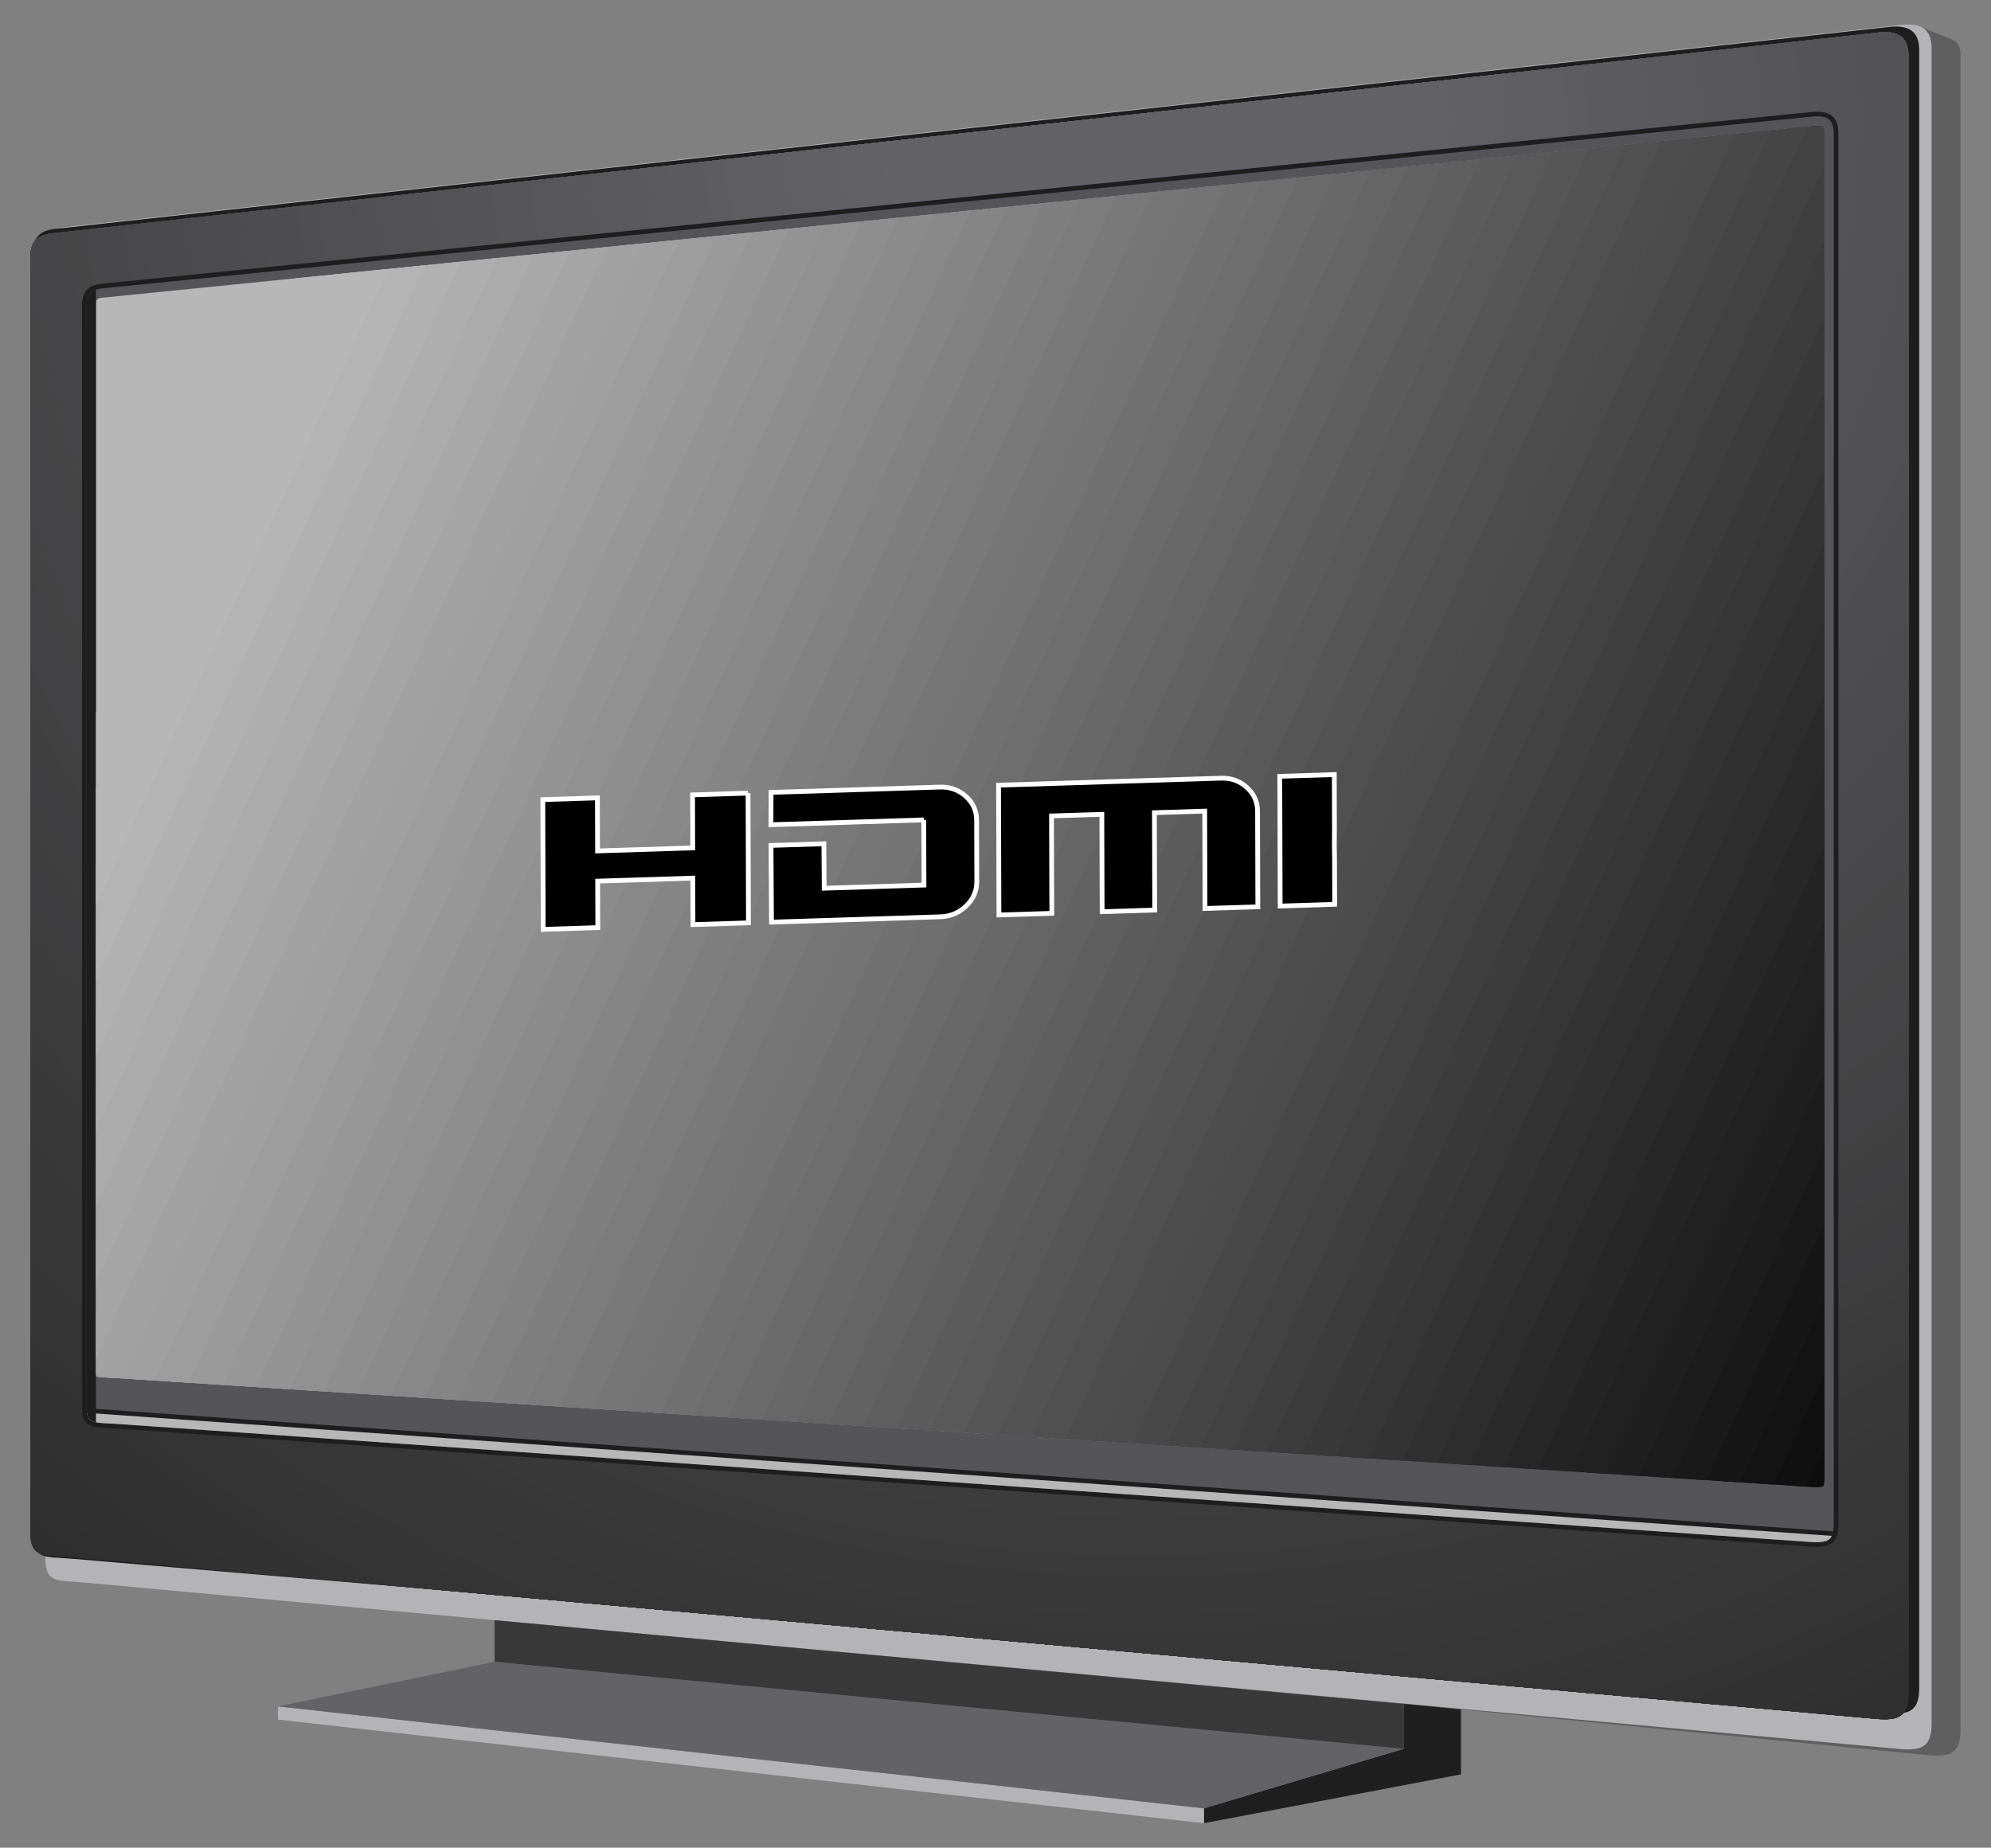 <?xml version="1.0" encoding="utf-8"?>
<!-- Generator: Adobe Illustrator 16.0.0, SVG Export Plug-In . SVG Version: 6.00 Build 0)  -->
<!DOCTYPE svg PUBLIC "-//W3C//DTD SVG 1.0//EN" "http://www.w3.org/TR/2001/REC-SVG-20010904/DTD/svg10.dtd">
<svg version="1.0" id="orta_kisim" xmlns="http://www.w3.org/2000/svg" xmlns:xlink="http://www.w3.org/1999/xlink" x="0px" y="0px"
	 width="418px" height="388px" viewBox="0 0 418 388" enable-background="new 0 0 418 388" xml:space="preserve">
<rect x="0" y="0" width="418" height="388" fill="#808080" stroke="none"/>
<g>
	<g>
		<path fill-rule="evenodd" clip-rule="evenodd" fill="#5F5F5F" d="M405.363,6.518l-2.26-0.969L20.15,48.944
			c-3.324,0.376-4.551,2.019-4.551,5.012v274.852c0,4.944,2.668,1.985,7.588,2.466l381.493,37.292
			c4.922,0.481,6.92-0.456,6.92-5.402V11.487C411.6,8.254,409.91,8.466,405.363,6.518"/>
		<path fill-rule="evenodd" clip-rule="evenodd" fill="#B4B4B6" d="M399.299,5.219L14.085,47.644
			c-3.327,0.366-4.552,2.019-4.552,5.013v274.851c0,4.945,2.664,4.322,7.587,4.772l381.493,34.984
			c4.924,0.451,6.922-0.455,6.922-5.4V10.188C405.535,6.954,404.215,4.677,399.299,5.219"/>
		<path fill-rule="evenodd" clip-rule="evenodd" fill="#1E1E1E" d="M396.699,5.651L11.484,48.078
			c-3.326,0.367-4.551,2.018-4.551,5.011v269.418c0,4.945,2.659,4.395,7.588,4.774l381.492,32.468
			c4.926,0.421,6.922-0.452,6.922-5.401V10.622C402.936,7.387,401.615,5.109,396.699,5.651"/>
		<path fill-rule="evenodd" clip-rule="evenodd" fill="#555459" d="M394.43,6.839L10.95,49.007
			c-3.325,0.366-4.549,2.021-4.549,5.012v268.066c0,4.939,2.656,4.392,7.585,4.771l379.76,34.083
			c4.918,0.443,6.918-0.456,6.918-5.402V11.809C400.664,8.575,399.344,6.299,394.43,6.839"/>
		<path fill-rule="evenodd" clip-rule="evenodd" fill="#2D2D2D" d="M394.43,6.839L10.95,49.007
			c-3.325,0.366-4.549,2.021-4.549,5.012v268.066c0,4.939,2.656,4.392,7.585,4.771l379.76,34.083
			c4.918,0.443,6.918-0.456,6.918-5.402V11.809C400.664,8.575,399.344,6.299,394.43,6.839"/>
		<path fill-rule="evenodd" clip-rule="evenodd" fill="#2E2E2E" d="M394.43,6.839L10.95,49.007
			c-3.325,0.366-4.549,2.021-4.549,5.012v268.066c0,4.939,2.656,4.392,7.585,4.771l379.76,34.083
			c4.918,0.443,6.918-0.456,6.918-5.402V11.809C400.664,8.575,399.344,6.299,394.43,6.839"/>
		<path fill-rule="evenodd" clip-rule="evenodd" fill="#2E2E2E" d="M10.547,326.63c-1.352-1.034-2.714-2.058-4.049-3.112
			c-0.064-0.416-0.097-0.891-0.097-1.433V54.02c0-2.993,1.225-4.648,4.552-5.013L394.428,6.84c4.916-0.541,6.236,1.734,6.236,4.969
			v343.727c0,4.949-2,5.846-6.92,5.404L13.988,326.855C12.679,326.755,11.528,326.719,10.547,326.63"/>
		<path fill-rule="evenodd" clip-rule="evenodd" fill="#2F2F2F" d="M18.12,327.226c-3.968-2.93-7.873-5.94-11.718-9.023V54.02
			c0-2.993,1.224-4.648,4.549-5.013L394.43,6.84c4.914-0.541,6.234,1.734,6.234,4.969v343.727c0,4.949-2,5.846-6.918,5.404
			L18.12,327.226z"/>
		<path fill-rule="evenodd" clip-rule="evenodd" fill="#303030" d="M26.022,327.936c-6.714-4.771-13.25-9.774-19.622-14.972V54.019
			c0-2.992,1.225-4.646,4.552-5.012L394.428,6.839c4.916-0.54,6.236,1.736,6.236,4.968v343.729c0,4.946-2.002,5.846-6.92,5.402
			L26.022,327.936z"/>
		<path fill-rule="evenodd" clip-rule="evenodd" fill="#303031" d="M400.664,355.17c-3.793,1.851-7.621,3.637-11.486,5.36
			L34.25,328.676c-9.621-6.562-18.916-13.566-27.849-20.987V54.02c0-2.993,1.225-4.646,4.552-5.013L394.43,6.839
			c4.914-0.54,6.234,1.736,6.234,4.97V355.17z"/>
		<path fill-rule="evenodd" clip-rule="evenodd" fill="#313131" d="M400.664,350.613c-6.547,3.241-13.197,6.307-19.959,9.157
			L42.763,329.438c-12.695-8.28-24.835-17.332-36.362-27.094V54.019c0-2.991,1.225-4.646,4.552-5.012L394.43,6.839
			c4.914-0.539,6.234,1.734,6.234,4.97V350.613z"/>
		<path fill-rule="evenodd" clip-rule="evenodd" fill="#323232" d="M400.664,346.058c-9.379,4.707-18.982,9.031-28.807,12.917
			L51.613,330.233c-15.947-9.908-31.068-21.017-45.213-33.231V54.019c0-2.991,1.225-4.646,4.552-5.012L394.43,6.839
			c4.914-0.539,6.234,1.734,6.234,4.97V346.058z"/>
		<path fill-rule="evenodd" clip-rule="evenodd" fill="#323233" d="M400.664,341.5c-12.297,6.263-25.006,11.829-38.08,16.643
			l-301.715-27.08c-19.42-11.444-37.653-24.681-54.469-39.497V54.02c0-2.993,1.225-4.646,4.552-5.013L394.43,6.839
			c4.914-0.54,6.234,1.736,6.234,4.97V341.5z"/>
		<path fill-rule="evenodd" clip-rule="evenodd" fill="#333333" d="M400.664,336.908c-15.318,7.918-31.293,14.743-47.826,20.359
			L70.61,331.937C47.471,319.078,25.94,303.685,6.4,286.112V54.019c0-2.992,1.225-4.646,4.552-5.012L394.43,6.839
			c4.914-0.54,6.234,1.736,6.234,4.968V336.908z"/>
		<path fill-rule="evenodd" clip-rule="evenodd" fill="#343434" d="M400.664,332.295c-18.479,9.694-37.936,17.782-58.195,24.043
			l-261.53-23.474C53.786,318.739,28.739,301.121,6.4,280.599V54.02c0-2.992,1.225-4.646,4.552-5.013L394.43,6.839
			c4.914-0.54,6.234,1.736,6.234,4.97V332.295z"/>
		<path fill-rule="evenodd" clip-rule="evenodd" fill="#343435" d="M400.664,327.681c-21.822,11.623-45.049,20.949-69.367,27.654
			L91.985,333.856C60.46,318.644,31.634,298.723,6.4,275.023V54.019c0-2.992,1.225-4.646,4.552-5.012L394.43,6.839
			c4.914-0.54,6.234,1.736,6.234,4.968V327.681z"/>
		<path fill-rule="evenodd" clip-rule="evenodd" fill="#353535" d="M400.664,323.067c-25.385,13.73-52.729,24.288-81.502,31.177
			l-215.026-19.299c-36.4-16.061-69.435-38.35-97.735-65.539V54.02c0-2.992,1.225-4.646,4.552-5.013L394.43,6.839
			c4.914-0.54,6.234,1.736,6.234,4.97V323.067z"/>
		<path fill-rule="evenodd" clip-rule="evenodd" fill="#363636" d="M400.664,318.408c-29.273,16.087-61.221,27.908-95.012,34.624
			l-188.118-16.883C75.668,319.566,37.962,294.75,6.4,263.704V54.02c0-2.993,1.225-4.646,4.552-5.013L394.43,6.839
			c4.914-0.54,6.234,1.736,6.234,4.97V318.408z"/>
		<path fill-rule="evenodd" clip-rule="evenodd" fill="#363637" d="M400.664,313.733c-33.67,18.805-70.969,31.892-110.598,37.9
			l-156.95-14.086C84.824,320.943,41.604,293.438,6.4,257.959V54.02c0-2.993,1.225-4.648,4.552-5.013L394.43,6.84
			c4.914-0.541,6.234,1.734,6.234,4.969V313.733z"/>
		<path fill-rule="evenodd" clip-rule="evenodd" fill="#373738" d="M400.664,309.06c-39.051,22.166-83.131,36.484-130.107,40.822
			l-118.188-10.605C96.062,323.51,45.929,292.979,6.4,252.119V54.02c0-2.993,1.225-4.648,4.552-5.013L394.43,6.84
			c4.914-0.541,6.234,1.734,6.234,4.969V309.06z"/>
		<path fill-rule="evenodd" clip-rule="evenodd" fill="#383738" d="M400.664,304.368c-47.059,27.167-101.645,42.75-159.865,42.844
			l-58.798-5.276C113.358,329.356,52.345,294.972,6.4,246.215V54.02c0-2.993,1.225-4.648,4.552-5.013L394.43,6.84
			c4.914-0.541,6.234,1.734,6.234,4.969V304.368z"/>
		<path fill-rule="evenodd" clip-rule="evenodd" fill="#383839" d="M400.664,299.629c-47.064,27.643-101.877,43.509-160.404,43.509
			c-92.57,0-175.87-39.663-233.859-102.909V54.02c0-2.993,1.225-4.646,4.552-5.013L394.43,6.84c4.914-0.541,6.234,1.734,6.234,4.969
			V299.629z"/>
		<path fill-rule="evenodd" clip-rule="evenodd" fill="#39393A" d="M400.664,294.889c-46.916,28.039-101.773,44.171-160.404,44.171
			c-92.997,0-176.508-40.557-233.859-104.93V54.019c0-2.991,1.225-4.646,4.552-5.012L394.43,6.839
			c4.914-0.539,6.234,1.734,6.234,4.97V294.889z"/>
		<path fill-rule="evenodd" clip-rule="evenodd" fill="#3A393A" d="M400.664,290.144c-46.76,28.449-101.668,44.835-160.404,44.835
			c-93.438,0-177.188-41.469-233.859-107.005V54.02c0-2.993,1.225-4.646,4.552-5.013L394.43,6.84
			c4.914-0.541,6.234,1.734,6.234,4.967V290.144z"/>
		<path fill-rule="evenodd" clip-rule="evenodd" fill="#3A3A3B" d="M400.664,285.333c-46.602,28.877-101.549,45.565-160.404,45.565
			c-93.922,0-177.917-42.472-233.859-109.243V54.019c0-2.991,1.225-4.646,4.552-5.012L394.43,6.839
			c4.914-0.539,6.234,1.734,6.234,4.97V285.333z"/>
		<path fill-rule="evenodd" clip-rule="evenodd" fill="#3B3B3C" d="M400.664,280.522c-46.434,29.316-101.43,46.296-160.404,46.296
			c-94.435,0-178.694-43.519-233.859-111.582V54.019c0-2.991,1.225-4.646,4.552-5.012L394.43,6.839
			c4.914-0.54,6.234,1.736,6.234,4.97V280.522z"/>
		<path fill-rule="evenodd" clip-rule="evenodd" fill="#3C3B3C" d="M400.664,275.698c-46.256,29.767-101.309,47.04-160.404,47.04
			c-94.978,0-179.532-44.616-233.859-114.028V54.019c0-2.992,1.225-4.646,4.552-5.012L394.43,6.839
			c4.914-0.54,6.234,1.736,6.234,4.968V275.698z"/>
		<path fill-rule="evenodd" clip-rule="evenodd" fill="#3C3C3D" d="M400.664,270.813c-46.07,30.239-101.178,47.844-160.404,47.844
			c-95.568,0-180.433-45.806-233.859-116.653V54.019c0-2.992,1.225-4.646,4.552-5.012L394.43,6.839
			c4.914-0.54,6.234,1.736,6.234,4.968V270.813z"/>
		<path fill-rule="evenodd" clip-rule="evenodd" fill="#3D3D3E" d="M400.664,265.929c-45.875,30.723-101.045,48.65-160.404,48.65
			c-96.209,0-181.409-47.083-233.859-119.45V54.019c0-2.991,1.225-4.646,4.552-5.012L394.43,6.839
			c4.914-0.54,6.234,1.736,6.234,4.97V265.929z"/>
		<path fill-rule="evenodd" clip-rule="evenodd" fill="#3E3D3F" d="M400.664,260.997c-45.67,31.227-100.9,49.502-160.404,49.502
			c-96.898,0-182.47-48.445-233.859-122.424V54.02c0-2.993,1.225-4.646,4.552-5.013L394.43,6.839c4.914-0.54,6.234,1.736,6.234,4.97
			V260.997z"/>
		<path fill-rule="evenodd" clip-rule="evenodd" fill="#3E3E3F" d="M400.664,256.033c-45.459,31.748-100.75,50.386-160.404,50.386
			c-97.647,0-183.63-49.913-233.859-125.602V54.019c0-2.992,1.225-4.646,4.552-5.012L394.43,6.839
			c4.914-0.54,6.234,1.736,6.234,4.968V256.033z"/>
		<path fill-rule="evenodd" clip-rule="evenodd" fill="#3F3F40" d="M400.664,251.054c-45.23,32.286-100.596,51.284-160.404,51.284
			c-98.468,0-184.897-51.5-233.859-129.025V54.019c0-2.991,1.225-4.646,4.552-5.012L394.43,6.839
			c4.914-0.539,6.234,1.734,6.234,4.97V251.054z"/>
		<path fill-rule="evenodd" clip-rule="evenodd" fill="#403F41" d="M400.664,246.006c-44.994,32.849-100.428,52.252-160.404,52.252
			c-99.374,0-186.302-53.236-233.859-132.736V54.019c0-2.991,1.225-4.646,4.552-5.012L394.43,6.839
			c4.914-0.539,6.234,1.734,6.234,4.97V246.006z"/>
		<path fill-rule="evenodd" clip-rule="evenodd" fill="#404041" d="M400.664,240.954c-44.74,33.431-100.26,53.225-160.404,53.225
			c-100.379,0-187.867-55.147-233.859-136.788V54.019c0-2.991,1.225-4.646,4.552-5.012L394.43,6.839
			c4.914-0.54,6.234,1.736,6.234,4.97V240.954z"/>
		<path fill-rule="evenodd" clip-rule="evenodd" fill="#414142" d="M400.664,235.816c-44.475,34.041-100.07,54.281-160.404,54.281
			c-101.507,0-189.625-57.261-233.859-141.235V54.019c0-2.991,1.225-4.646,4.552-5.012L394.43,6.839
			c4.914-0.539,6.234,1.734,6.234,4.97V235.816z"/>
		<path fill-rule="evenodd" clip-rule="evenodd" fill="#424143" d="M400.664,230.678c-44.188,34.667-99.881,55.339-160.404,55.339
			c-102.778,0-191.621-59.62-233.859-146.16V54.02c0-2.993,1.225-4.646,4.552-5.013L394.43,6.84
			c4.914-0.541,6.234,1.734,6.234,4.969V230.678z"/>
		<path fill-rule="evenodd" clip-rule="evenodd" fill="#424244" d="M400.664,225.443c-43.893,35.334-99.672,56.495-160.404,56.495
			c-104.245,0-193.928-62.315-233.859-151.72V54.019c0-2.992,1.225-4.646,4.552-5.012L394.43,6.839
			c4.914-0.54,6.234,1.736,6.234,4.968V225.443z"/>
		<path fill-rule="evenodd" clip-rule="evenodd" fill="#434344" d="M400.664,220.2c-43.57,36.015-99.459,57.656-160.404,57.656
			c-105.971,0-196.646-65.436-233.859-158.101V54.019c0-2.991,1.225-4.646,4.552-5.01L394.43,6.839
			c4.914-0.54,6.234,1.736,6.234,4.97V220.2z"/>
		<path fill-rule="evenodd" clip-rule="evenodd" fill="#444345" d="M400.664,214.855c-43.232,36.74-99.223,58.923-160.404,58.923
			c-108.054,0-199.942-69.156-233.859-165.616V54.019c0-2.991,1.225-4.646,4.552-5.012L394.43,6.839
			c4.914-0.54,6.234,1.736,6.234,4.97V214.855z"/>
		<path fill-rule="evenodd" clip-rule="evenodd" fill="#444446" d="M400.664,209.477c-42.867,37.494-98.979,60.222-160.404,60.222
			C129.581,269.698,36.146,195.93,6.4,94.881V54.019c0-2.991,1.225-4.646,4.552-5.01L394.43,6.839
			c4.914-0.539,6.234,1.734,6.234,4.97V209.477z"/>
		<path fill-rule="evenodd" clip-rule="evenodd" fill="#454546" d="M400.664,204.023c-42.479,38.282-98.717,61.596-160.404,61.596
			c-114.267,0-209.844-79.966-233.859-186.986V54.02c0-2.993,1.225-4.646,4.552-5.013L394.43,6.84
			c4.914-0.541,6.234,1.734,6.234,4.969V204.023z"/>
		<path fill-rule="evenodd" clip-rule="evenodd" fill="#464547" d="M400.664,198.482c-42.061,39.117-98.432,63.054-160.404,63.054
			C119.865,261.536,20.574,171.23,6.4,54.662V54.02c0-2.993,1.225-4.646,4.552-5.013L394.43,6.84
			c4.914-0.541,6.234,1.734,6.234,4.969V198.482z"/>
		<path fill-rule="evenodd" clip-rule="evenodd" fill="#464648" d="M400.664,192.877c-41.611,39.991-98.133,64.582-160.404,64.582
			c-120.018,0-218.704-91.326-230.367-208.276c0.326-0.074,0.679-0.133,1.06-0.176L394.43,6.839c4.914-0.54,6.234,1.736,6.234,4.968
			V192.877z"/>
		<path fill-rule="evenodd" clip-rule="evenodd" fill="#474748" d="M400.664,187.175c-41.127,40.913-97.809,66.201-160.404,66.201
			c-117.937,0-214.901-89.765-226.315-204.697L394.43,6.839c4.914-0.539,6.234,1.734,6.234,4.97V187.175z"/>
		<path fill-rule="evenodd" clip-rule="evenodd" fill="#484749" d="M400.664,181.355c-40.602,41.895-97.457,67.941-160.404,67.941
			C124.426,249.297,29.192,161.122,18,48.231L394.43,6.839c4.914-0.54,6.234,1.736,6.234,4.97V181.355z"/>
		<path fill-rule="evenodd" clip-rule="evenodd" fill="#48484A" d="M400.664,175.432c-40.029,42.931-97.076,69.787-160.404,69.787
			c-113.73,0-207.233-86.587-218.204-197.432L394.43,6.839c4.914-0.54,6.234,1.736,6.234,4.97V175.432z"/>
		<path fill-rule="evenodd" clip-rule="evenodd" fill="#49484B" d="M400.664,169.387c-39.406,44.032-96.662,71.749-160.404,71.749
			c-111.629,0-203.399-84.993-214.147-193.796L394.43,6.839c4.914-0.54,6.234,1.736,6.234,4.97V169.387z"/>
		<path fill-rule="evenodd" clip-rule="evenodd" fill="#4A494B" d="M400.664,163.198c-38.723,45.205-96.213,73.858-160.404,73.858
			c-109.525,0-199.566-83.403-210.091-190.162L394.43,6.839c4.914-0.54,6.234,1.736,6.234,4.97V163.198z"/>
		<path fill-rule="evenodd" clip-rule="evenodd" fill="#4A4A4C" d="M400.664,156.841c-37.969,46.465-95.717,76.135-160.404,76.135
			c-107.423,0-195.732-81.813-206.035-186.529L394.43,6.84c4.914-0.541,6.234,1.734,6.234,4.969V156.841z"/>
		<path fill-rule="evenodd" clip-rule="evenodd" fill="#4B4A4D" d="M400.664,150.292c-37.133,47.823-95.17,78.605-160.404,78.605
			c-105.319,0-191.897-80.222-201.976-182.895L394.43,6.84c4.914-0.541,6.234,1.734,6.234,4.967V150.292z"/>
		<path fill-rule="evenodd" clip-rule="evenodd" fill="#4C4B4D" d="M400.664,143.518c-36.197,49.293-94.559,81.298-160.404,81.298
			c-103.217,0-188.065-78.631-197.921-179.259L394.43,6.839c4.914-0.54,6.234,1.736,6.234,4.97V143.518z"/>
		<path fill-rule="evenodd" clip-rule="evenodd" fill="#4C4C4E" d="M400.664,136.481c-35.145,50.895-93.873,84.256-160.404,84.256
			c-101.114,0-184.229-77.042-193.865-175.628L394.43,6.839c4.914-0.54,6.234,1.736,6.234,4.968V136.481z"/>
		<path fill-rule="evenodd" clip-rule="evenodd" fill="#4D4C4F" d="M400.664,129.148c-33.947,52.646-93.104,87.509-160.404,87.509
			c-99.012,0-180.396-75.452-189.81-171.994L394.43,6.839c4.914-0.54,6.234,1.736,6.234,4.97V129.148z"/>
		<path fill-rule="evenodd" clip-rule="evenodd" fill="#4E4D4F" d="M400.664,121.396c-32.566,54.601-92.209,91.179-160.404,91.179
			c-96.91,0-176.562-73.86-185.751-168.358L394.43,6.839c4.914-0.54,6.234,1.736,6.234,4.97V121.396z"/>
		<path fill-rule="evenodd" clip-rule="evenodd" fill="#4E4E50" d="M400.664,113.181c-30.953,56.783-91.176,95.314-160.404,95.314
			c-94.806,0-172.728-72.271-181.695-164.723L394.43,6.839c4.914-0.539,6.234,1.734,6.234,4.97V113.181z"/>
		<path fill-rule="evenodd" clip-rule="evenodd" fill="#4F4E51" d="M400.664,104.282c-29.018,59.296-89.938,100.134-160.404,100.134
			c-92.705,0-168.893-70.68-177.639-161.09L394.43,6.839c4.914-0.54,6.234,1.734,6.234,4.97V104.282z"/>
		<path fill-rule="evenodd" clip-rule="evenodd" fill="#504F52" d="M400.664,94.496c-26.637,62.233-88.424,105.842-160.404,105.842
			c-90.601,0-165.06-69.091-173.583-157.458L394.43,6.839c4.914-0.539,6.234,1.734,6.234,4.97V94.496z"/>
		<path fill-rule="evenodd" clip-rule="evenodd" fill="#505052" d="M400.664,83.321c-23.557,65.831-86.477,112.935-160.404,112.935
			c-88.499,0-161.225-67.499-169.527-153.823L394.43,6.839c4.914-0.539,6.234,1.734,6.234,4.97V83.321z"/>
		<path fill-rule="evenodd" clip-rule="evenodd" fill="#515053" d="M400.664,69.726c-19.223,70.565-83.748,122.449-160.404,122.449
			c-86.395,0-157.391-65.907-165.471-150.188L394.43,6.839c4.914-0.54,6.234,1.736,6.234,4.97V69.726z"/>
		<path fill-rule="evenodd" clip-rule="evenodd" fill="#525154" d="M400.664,49.869c-11.572,78.208-78.977,138.228-160.404,138.228
			c-84.294,0-153.558-64.32-161.412-146.555L394.43,6.839c4.914-0.54,6.234,1.734,6.234,4.97V49.869z"/>
		<path fill-rule="evenodd" clip-rule="evenodd" fill="#525254" d="M397.199,6.876c0.75,6.247,1.146,12.604,1.146,19.053
			c0,87.308-70.775,158.086-158.086,158.086c-82.191,0-149.724-62.728-157.357-142.92L394.43,6.839
			C395.521,6.718,396.438,6.738,397.199,6.876"/>
		<path fill-rule="evenodd" clip-rule="evenodd" fill="#535255" d="M393.105,6.985c0.762,6.209,1.16,12.529,1.16,18.944
			c0,85.056-68.949,154.006-154.006,154.006c-80.088,0-145.891-61.138-153.3-139.287L393.105,6.985z"/>
		<path fill-rule="evenodd" clip-rule="evenodd" fill="#545356" d="M389.051,7.431c0.744,6.064,1.135,12.235,1.135,18.5
			c0,82.801-67.123,149.925-149.926,149.925c-77.985,0-142.056-59.547-149.242-135.652L389.051,7.431z"/>
		<path fill-rule="evenodd" clip-rule="evenodd" fill="#545457" d="M384.994,7.876c0.729,5.916,1.113,11.941,1.113,18.054
			c0,80.547-65.299,145.845-145.848,145.845c-75.882,0-138.223-57.956-145.187-132.018L384.994,7.876z"/>
		<path fill-rule="evenodd" clip-rule="evenodd" fill="#555457" d="M380.938,8.323c0.717,5.769,1.086,11.645,1.086,17.608
			c0,78.294-63.467,141.764-141.764,141.764c-73.78,0-134.386-56.366-141.131-128.383L380.938,8.323z"/>
		<path fill-rule="evenodd" clip-rule="evenodd" fill="#565558" d="M376.883,8.769c0.697,5.623,1.063,11.349,1.063,17.162
			c0,76.04-61.645,137.684-137.686,137.684c-71.679,0-130.554-54.776-137.074-124.75L376.883,8.769z"/>
		<path fill-rule="evenodd" clip-rule="evenodd" fill="#565659" d="M372.828,9.214c0.682,5.476,1.039,11.056,1.039,16.716
			c0,73.789-59.818,133.604-133.605,133.604c-69.576,0-126.721-53.186-133.02-121.116L372.828,9.214z"/>
		<path fill-rule="evenodd" clip-rule="evenodd" fill="#575659" d="M368.771,9.66c0.668,5.329,1.016,10.759,1.016,16.271
			c0,71.535-57.992,129.524-129.525,129.524c-67.474,0-122.888-51.596-128.964-117.483L368.771,9.66z"/>
		<path fill-rule="evenodd" clip-rule="evenodd" fill="#58575A" d="M364.715,10.106c0.652,5.182,0.992,10.464,0.992,15.824
			c0,69.281-56.166,125.444-125.445,125.444c-65.37,0-119.054-50.004-124.908-113.848L364.715,10.106z"/>
		<path fill-rule="evenodd" clip-rule="evenodd" fill="#58585B" d="M360.658,10.553c0.639,5.036,0.969,10.168,0.969,15.377
			c0,67.027-54.338,121.363-121.365,121.363c-63.27,0-115.22-48.414-120.851-110.212L360.658,10.553z"/>
		<path fill-rule="evenodd" clip-rule="evenodd" fill="#59585B" d="M356.604,10.998c0.621,4.891,0.943,9.875,0.943,14.932
			c0,64.774-52.512,117.284-117.285,117.284c-61.165,0-111.386-46.822-116.795-106.579L356.604,10.998z"/>
		<path fill-rule="evenodd" clip-rule="evenodd" fill="#5A595C" d="M352.547,11.444c0.605,4.743,0.92,9.578,0.92,14.486
			c0,62.52-50.686,113.204-113.205,113.204c-59.063,0-107.554-45.234-112.737-102.946L352.547,11.444z"/>
		<path fill-rule="evenodd" clip-rule="evenodd" fill="#5A595D" d="M348.488,11.891c0.59,4.598,0.896,9.283,0.896,14.04
			c0,60.267-48.855,109.123-109.123,109.123c-56.962,0-103.72-43.643-108.682-99.312L348.488,11.891z"/>
		<path fill-rule="evenodd" clip-rule="evenodd" fill="#5B5A5E" d="M344.432,12.336c0.574,4.45,0.873,8.987,0.873,13.594
			c0,58.015-47.029,105.043-105.043,105.043c-54.858,0-99.886-42.051-104.625-95.677L344.432,12.336z"/>
		<path fill-rule="evenodd" clip-rule="evenodd" fill="#5C5B5E" d="M340.373,12.783c0.561,4.303,0.854,8.691,0.854,13.147
			c0,55.76-45.205,100.963-100.965,100.963c-52.756,0-96.051-40.462-100.567-92.043L340.373,12.783z"/>
		<path fill-rule="evenodd" clip-rule="evenodd" fill="#5C5B5F" d="M336.316,13.229c0.545,4.157,0.828,8.396,0.828,12.701
			c0,53.508-43.375,96.883-96.883,96.883c-50.652,0-92.219-38.871-96.513-88.41L336.316,13.229z"/>
		<path fill-rule="evenodd" clip-rule="evenodd" fill="#5D5C60" d="M332.26,13.676c0.527,4.01,0.805,8.099,0.805,12.253
			c0,51.256-41.551,92.803-92.803,92.803c-48.551,0-88.386-37.28-92.456-84.773L332.26,13.676z"/>
		<path fill-rule="evenodd" clip-rule="evenodd" fill="#5E5D60" d="M328.201,14.123c0.514,3.863,0.783,7.803,0.783,11.808
			c0,49-39.723,88.722-88.723,88.722c-46.447,0-84.553-35.69-88.398-81.14L328.201,14.123z"/>
		<path fill-rule="evenodd" clip-rule="evenodd" fill="#5E5D61" d="M324.143,14.569c0.498,3.717,0.762,7.508,0.762,11.361
			c0,46.748-37.895,84.643-84.643,84.643c-44.345,0-80.719-34.1-84.344-77.506L324.143,14.569z"/>
		<path fill-rule="evenodd" clip-rule="evenodd" fill="#5F5E62" d="M320.086,15.015c0.482,3.569,0.74,7.212,0.74,10.915
			c0,44.494-36.072,80.563-80.564,80.563c-42.242,0-76.884-32.51-80.287-73.874L320.086,15.015z"/>
		<path fill-rule="evenodd" clip-rule="evenodd" fill="#605F62" d="M316.029,15.46c0.467,3.424,0.715,6.917,0.715,10.469
			c0,42.242-34.242,76.485-76.482,76.485c-40.139,0-73.053-30.921-76.229-70.24L316.029,15.46z"/>
		<path fill-rule="evenodd" clip-rule="evenodd" fill="#605F63" d="M311.971,15.907c0.455,3.276,0.693,6.621,0.693,10.023
			c0,39.988-32.418,72.403-72.402,72.403c-38.036,0-69.219-29.328-72.173-66.605L311.971,15.907z"/>
		<path fill-rule="evenodd" clip-rule="evenodd" fill="#616064" d="M307.914,16.353c0.438,3.13,0.672,6.327,0.672,9.578
			c0,37.734-30.59,68.322-68.324,68.322c-35.933,0-65.387-27.739-68.116-62.972L307.914,16.353z"/>
		<path fill-rule="evenodd" clip-rule="evenodd" fill="#626165" d="M303.857,16.799c0.422,2.984,0.646,6.031,0.646,9.131
			c0,35.481-28.762,64.245-64.244,64.245c-33.829,0-61.551-26.149-64.059-59.338L303.857,16.799z"/>
		<path fill-rule="evenodd" clip-rule="evenodd" fill="#626165" d="M299.797,17.246c0.412,2.836,0.629,5.735,0.629,8.685
			c0,33.227-26.938,60.163-60.164,60.163c-31.729,0-57.717-24.559-60-55.703L299.797,17.246z"/>
		<path fill-rule="evenodd" clip-rule="evenodd" fill="#636266" d="M295.74,17.692c0.396,2.689,0.604,5.438,0.604,8.239
			c0,30.972-25.109,56.083-56.082,56.083c-29.625,0-53.883-22.97-55.94-52.072L295.74,17.692z"/>
		<path fill-rule="evenodd" clip-rule="evenodd" fill="#1E1E1E" d="M380.314,23.516L21.336,59.589
			c-3.015,0.304-4.123,1.828-4.123,4.541v231.511c0,4.476,2.408,4.011,6.872,4.322l355.607,24.799
			c4.467,0.313,6.27-0.412,6.27-4.894V28.018C385.963,25.087,384.771,23.069,380.314,23.516"/>
		<path fill-rule="evenodd" clip-rule="evenodd" fill="#555459" d="M380.414,24.488L21.436,60.563
			c-2.364,0.237-3.243,1.213-3.243,3.568v231.511c0,0.771,0.055,2.012,0.709,2.558c0.45,0.375,1.22,0.497,1.785,0.563
			c1.137,0.132,2.321,0.146,3.47,0.228l355.605,24.798c1.156,0.081,3.391,0.233,4.336-0.597c0.818-0.718,0.887-2.327,0.887-3.322
			V28.018C384.984,24.886,383.42,24.187,380.414,24.488"/>
		<path fill-rule="evenodd" clip-rule="evenodd" fill="#B7B7B7" d="M20.232,289.044c0.214,0.061,0.53,0.099,0.68,0.116
			c1.118,0.132,2.256,0.142,3.377,0.22l355.609,22.856c0.59,0.039,2.34,0.147,2.898-0.12c0.209-0.376,0.234-1.482,0.234-1.851
			V28.018c0-0.288-0.033-1.206-0.289-1.425c-0.357-0.306-1.715-0.203-2.137-0.159L21.63,62.506c-1.33,0.134-1.485,0.289-1.485,1.625
			v223.851C20.146,288.203,20.155,288.742,20.232,289.044"/>
		<polygon fill-rule="evenodd" clip-rule="evenodd" fill="#1F1F1F" points="306.717,358.99 306.717,372.605 252.764,382.861 
			252.764,379.739 294.676,367.255 294.676,357.812 		"/>
		<polygon fill-rule="evenodd" clip-rule="evenodd" fill="#B4B4B6" points="252.764,379.739 58.349,358.337 58.349,361.109 
			252.764,382.861 		"/>
		<polygon fill-rule="evenodd" clip-rule="evenodd" fill="#636266" points="294.676,367.255 103.832,348.972 58.349,358.337 
			252.764,379.739 		"/>
		<polygon fill-rule="evenodd" clip-rule="evenodd" fill="#3A393A" points="103.832,348.975 103.832,340.23 294.676,357.812 
			294.676,367.255 		"/>
		<path fill-rule="evenodd" clip-rule="evenodd" fill="#1E1E1E" d="M19.382,295.804c0.055,0.33,0.203,1.201,0.651,1.502
			c0.448,0.377,1.222,0.498,1.783,0.563c1.139,0.134,2.323,0.149,3.47,0.228l355.608,24.8c0.906,0.063,2.496,0.184,3.582-0.18
			c0.188-0.331,0.309-0.729,0.385-1.143L19.382,295.804z"/>
		<path fill-rule="evenodd" clip-rule="evenodd" fill="#B7B7B7" d="M18.25,296.693c0.055,0.33,0.202,1.204,0.651,1.506
			c0.449,0.373,1.22,0.496,1.782,0.563c1.139,0.134,2.324,0.147,3.47,0.228l355.607,24.798c1.154,0.081,3.412,0.256,4.336-0.597
			c0.318-0.294,0.369-0.457,0.477-0.666L18.25,296.693z"/>
		<path fill-rule="evenodd" clip-rule="evenodd" fill="#1E1E1E" d="M20.146,60.812c-1.402,0.453-1.953,1.454-1.953,3.319v231.512
			c0,0.771,0.055,2.013,0.708,2.557c0.318,0.264,0.794,0.402,1.245,0.484V60.812z"/>
		<path fill-rule="evenodd" clip-rule="evenodd" fill="#0A0A0A" d="M383.031,295.704l-7.467,16.252l4.334,0.279
			c0.59,0.042,2.34,0.148,2.898-0.118c0.209-0.377,0.234-1.485,0.234-1.852V295.704z"/>
		<path fill-rule="evenodd" clip-rule="evenodd" fill="#0D0D0D" d="M383.031,279.841l-14.545,31.662l11.412,0.733
			c0.59,0.039,2.34,0.147,2.898-0.12c0.209-0.376,0.234-1.482,0.234-1.851V279.841z"/>
		<polygon fill-rule="evenodd" clip-rule="evenodd" fill="#101010" points="379.412,312.204 383.031,304.326 383.031,263.977 
			361.406,311.046 		"/>
		<polygon fill-rule="evenodd" clip-rule="evenodd" fill="#131313" points="372.334,311.748 383.031,288.462 383.031,248.112 
			354.328,310.592 		"/>
		<polygon fill-rule="evenodd" clip-rule="evenodd" fill="#161616" points="365.254,311.293 383.031,272.6 383.031,232.251 
			347.252,310.138 		"/>
		<polygon fill-rule="evenodd" clip-rule="evenodd" fill="#191919" points="358.176,310.838 383.031,256.736 383.031,216.386 
			340.172,309.682 		"/>
		<polygon fill-rule="evenodd" clip-rule="evenodd" fill="#1C1C1C" points="351.098,310.385 383.031,240.872 383.031,200.522 
			333.092,309.227 		"/>
		<polygon fill-rule="evenodd" clip-rule="evenodd" fill="#1F1F1F" points="344.018,309.93 383.031,225.009 383.031,184.657 
			326.014,308.771 		"/>
		<polygon fill-rule="evenodd" clip-rule="evenodd" fill="#212121" points="336.939,309.474 383.031,209.146 383.031,168.794 
			318.936,308.316 		"/>
		<polygon fill-rule="evenodd" clip-rule="evenodd" fill="#242424" points="329.859,309.02 383.031,193.281 383.031,152.93 
			311.855,307.861 		"/>
		<polygon fill-rule="evenodd" clip-rule="evenodd" fill="#272727" points="322.781,308.564 383.031,177.417 383.031,137.066 
			304.777,307.407 		"/>
		<polygon fill-rule="evenodd" clip-rule="evenodd" fill="#2A2A2A" points="315.703,308.109 383.031,161.552 383.031,121.203 
			297.697,306.952 		"/>
		<polygon fill-rule="evenodd" clip-rule="evenodd" fill="#2D2D2D" points="308.623,307.653 383.033,145.688 383.033,105.338 
			290.619,306.497 		"/>
		<polygon fill-rule="evenodd" clip-rule="evenodd" fill="#303030" points="301.545,307.199 383.031,129.826 383.031,89.476 
			283.541,306.043 		"/>
		<polygon fill-rule="evenodd" clip-rule="evenodd" fill="#333333" points="294.465,306.744 383.031,113.961 383.031,73.613 
			276.461,305.587 		"/>
		<polygon fill-rule="evenodd" clip-rule="evenodd" fill="#363636" points="287.389,306.29 383.031,98.099 383.031,57.748 
			269.383,305.133 		"/>
		<polygon fill-rule="evenodd" clip-rule="evenodd" fill="#393939" points="280.311,305.833 383.031,82.232 383.031,41.885 
			262.303,304.677 		"/>
		<path fill-rule="evenodd" clip-rule="evenodd" fill="#3C3C3C" d="M273.23,305.379L383.031,66.372V28.018
			c0-0.281-0.033-1.161-0.27-1.409L255.225,304.222L273.23,305.379z"/>
		<path fill-rule="evenodd" clip-rule="evenodd" fill="#3F3F3F" d="M266.152,304.925L383.031,50.507V28.018
			c0-0.288-0.033-1.206-0.289-1.425c-0.357-0.306-1.715-0.203-2.137-0.159l-5.297,0.53L248.146,303.766L266.152,304.925z"/>
		<path fill-rule="evenodd" clip-rule="evenodd" fill="#424242" d="M259.072,304.47L383.031,34.643v-6.625
			c0-0.29-0.033-1.208-0.289-1.426c-0.357-0.303-1.713-0.202-2.137-0.159l-12.938,1.3l-126.602,275.58L259.072,304.47z"/>
		<polygon fill-rule="evenodd" clip-rule="evenodd" fill="#454545" points="251.994,304.014 379.463,26.547 360.029,28.501 
			233.988,302.856 		"/>
		<polygon fill-rule="evenodd" clip-rule="evenodd" fill="#484848" points="244.916,303.559 371.822,27.315 352.389,29.268 
			226.908,302.402 		"/>
		<polygon fill-rule="evenodd" clip-rule="evenodd" fill="#4B4B4B" points="237.836,303.104 364.182,28.083 344.748,30.036 
			219.83,301.946 		"/>
		<polygon fill-rule="evenodd" clip-rule="evenodd" fill="#4D4D4D" points="230.758,302.649 356.541,28.851 337.105,30.804 
			212.752,301.492 		"/>
		<polygon fill-rule="evenodd" clip-rule="evenodd" fill="#505050" points="223.678,302.194 348.9,29.619 329.467,31.572 
			205.671,301.038 		"/>
		<polygon fill-rule="evenodd" clip-rule="evenodd" fill="#535353" points="216.6,301.739 341.26,30.386 321.826,32.34 
			198.594,300.582 		"/>
		<polygon fill-rule="evenodd" clip-rule="evenodd" fill="#565656" points="209.519,301.284 333.619,31.154 314.186,33.107 
			191.514,300.127 		"/>
		<polygon fill-rule="evenodd" clip-rule="evenodd" fill="#595959" points="202.441,300.83 325.979,31.922 306.543,33.876 
			184.437,299.671 		"/>
		<polygon fill-rule="evenodd" clip-rule="evenodd" fill="#5C5C5C" points="195.36,300.375 318.34,32.69 298.904,34.643 
			177.355,299.218 		"/>
		<polygon fill-rule="evenodd" clip-rule="evenodd" fill="#5F5F5F" points="188.283,299.92 310.697,33.457 291.264,35.411 
			170.277,298.764 		"/>
		<polygon fill-rule="evenodd" clip-rule="evenodd" fill="#626262" points="181.204,299.464 303.057,34.225 283.623,36.179 
			163.198,298.308 		"/>
		<polygon fill-rule="evenodd" clip-rule="evenodd" fill="#656565" points="174.125,299.01 295.416,34.994 275.982,36.945 
			156.12,297.852 		"/>
		<polygon fill-rule="evenodd" clip-rule="evenodd" fill="#686868" points="167.046,298.555 287.775,35.761 268.34,37.714 
			149.042,297.397 		"/>
		<polygon fill-rule="evenodd" clip-rule="evenodd" fill="#6B6B6B" points="159.967,298.101 280.137,36.529 260.699,38.481 
			141.962,296.943 		"/>
		<polygon fill-rule="evenodd" clip-rule="evenodd" fill="#6E6E6E" points="152.888,297.644 272.494,37.297 253.059,39.25 
			134.884,296.487 		"/>
		<polygon fill-rule="evenodd" clip-rule="evenodd" fill="#717171" points="145.81,297.189 264.854,38.064 245.42,40.018 
			127.804,296.033 		"/>
		<polygon fill-rule="evenodd" clip-rule="evenodd" fill="#747474" points="138.729,296.735 257.213,38.833 237.779,40.786 
			120.726,295.577 		"/>
		<polygon fill-rule="evenodd" clip-rule="evenodd" fill="#767676" points="131.651,296.28 249.572,39.601 230.137,41.554 
			113.647,295.122 		"/>
		<polygon fill-rule="evenodd" clip-rule="evenodd" fill="#797979" points="124.571,295.825 241.93,40.369 222.498,42.32 
			106.566,294.669 		"/>
		<polygon fill-rule="evenodd" clip-rule="evenodd" fill="#7C7C7C" points="117.494,295.369 234.289,41.136 214.855,43.088 
			99.487,294.213 		"/>
		<polygon fill-rule="evenodd" clip-rule="evenodd" fill="#7F7F7F" points="110.415,294.915 226.65,41.904 207.217,43.858 
			92.41,293.757 		"/>
		<polygon fill-rule="evenodd" clip-rule="evenodd" fill="#828282" points="103.337,294.46 219.01,42.671 199.574,44.624 
			85.332,293.303 		"/>
		<polygon fill-rule="evenodd" clip-rule="evenodd" fill="#858585" points="96.258,294.005 211.369,43.438 191.936,45.393 
			78.251,292.849 		"/>
		<polygon fill-rule="evenodd" clip-rule="evenodd" fill="#888888" points="89.179,293.552 203.727,44.207 184.293,46.161 
			71.171,292.393 		"/>
		<polygon fill-rule="evenodd" clip-rule="evenodd" fill="#8B8B8B" points="82.099,293.096 196.088,44.975 176.653,46.928 
			64.095,291.938 		"/>
		<polygon fill-rule="evenodd" clip-rule="evenodd" fill="#8E8E8E" points="75.021,292.64 188.447,45.742 169.013,47.695 
			57.014,291.482 		"/>
		<polygon fill-rule="evenodd" clip-rule="evenodd" fill="#919191" points="67.941,292.186 180.805,46.511 161.372,48.464 
			49.937,291.027 		"/>
		<polygon fill-rule="evenodd" clip-rule="evenodd" fill="#949494" points="60.864,291.73 173.165,47.279 153.73,49.231 
			42.857,290.574 		"/>
		<polygon fill-rule="evenodd" clip-rule="evenodd" fill="#979797" points="53.783,291.274 165.525,48.046 146.09,49.999 
			35.78,290.118 		"/>
		<polygon fill-rule="evenodd" clip-rule="evenodd" fill="#9A9A9A" points="46.705,290.82 157.885,48.813 138.451,50.766 
			28.7,289.664 		"/>
		<path fill-rule="evenodd" clip-rule="evenodd" fill="#9D9D9D" d="M39.625,290.364L150.243,49.582l-19.435,1.952L21.612,289.229
			c0.891,0.07,1.789,0.09,2.679,0.151L39.625,290.364z"/>
		<path fill-rule="evenodd" clip-rule="evenodd" fill="#A0A0A0" d="M32.548,289.911L142.603,50.351l-19.435,1.951L20.146,276.556
			v11.426c0,0.222,0.01,0.76,0.086,1.063c0.215,0.061,0.531,0.099,0.681,0.116c1.119,0.132,2.256,0.141,3.377,0.22L32.548,289.911z"
			/>
		<path fill-rule="evenodd" clip-rule="evenodd" fill="#A2A2A2" d="M25.467,289.457l109.494-238.34l-19.433,1.953L20.146,260.691
			v27.291c0,0.221,0.01,0.759,0.087,1.063c0.214,0.061,0.53,0.097,0.681,0.114c1.117,0.133,2.255,0.141,3.378,0.22L25.467,289.457z"
			/>
		<polygon fill-rule="evenodd" clip-rule="evenodd" fill="#A5A5A5" points="20.146,285.177 127.321,51.883 107.887,53.839 
			20.146,244.827 		"/>
		<polygon fill-rule="evenodd" clip-rule="evenodd" fill="#A8A8A8" points="20.146,269.313 119.682,52.653 100.248,54.606 
			20.146,228.963 		"/>
		<polygon fill-rule="evenodd" clip-rule="evenodd" fill="#ABABAB" points="20.146,253.45 112.041,53.421 92.605,55.374 
			20.146,213.1 		"/>
		<polygon fill-rule="evenodd" clip-rule="evenodd" fill="#AEAEAE" points="20.146,237.587 104.398,54.188 84.966,56.142 
			20.146,197.235 		"/>
		<polygon fill-rule="evenodd" clip-rule="evenodd" fill="#B1B1B1" points="20.146,221.723 96.76,54.956 77.325,56.908 
			20.146,181.372 		"/>
		<polygon fill-rule="evenodd" clip-rule="evenodd" fill="#B4B4B4" points="20.146,205.859 89.118,55.725 69.684,57.678 
			20.146,165.508 		"/>
		<polygon fill-rule="evenodd" clip-rule="evenodd" fill="#B7B7B7" points="20.146,189.995 81.479,56.493 62.044,58.445 
			20.146,149.644 		"/>
	</g>
	<g>
		<polyline stroke="#FFFFFF" stroke-miterlimit="10" points="157.051,166.553 157.133,193.796 145.484,194.164 145.455,184.401 
			125.477,185.033 125.506,194.796 114.045,195.158 113.963,167.916 125.424,167.553 125.457,178.689 145.436,178.057 
			145.402,166.921 157.051,166.553 		"/>
		<path stroke="#FFFFFF" stroke-miterlimit="10" d="M193.943,172.172l-32.081,1.015l0.024-6.786l35.428-1.121
			c2.103-0.066,3.919,0.575,5.428,1.925c1.521,1.349,2.284,3.02,2.29,5.002l0.039,12.916c0.006,1.997-0.747,3.711-2.26,5.147
			c-1.5,1.445-3.313,2.186-5.415,2.252l-35.428,1.121l-0.094-16.106l11.093-0.351l0.069,9.336l20.947-0.662L193.943,172.172"/>
		<path stroke="#FFFFFF" stroke-miterlimit="10" d="M261.75,165.348c1.5,1.34,2.259,3.011,2.265,4.994l0.061,20.083l-11.093,0.351
			l-0.062-20.449l-10.558,0.334l0.062,20.449l-11.037,0.349l-0.062-20.449l-10.567,0.334l0.062,20.449l-11.099,0.351l-0.082-27.254
			l46.697-1.477C258.449,163.346,260.25,163.988,261.75,165.348"/>
		<polyline stroke="#FFFFFF" stroke-miterlimit="10" points="280.183,180.14 280.212,189.903 268.766,190.265 268.684,163.022 
			280.13,162.661 280.163,173.796 280.139,177.465 280.183,180.14 		"/>
	</g>
</g>
<g>
</g>
<g>
</g>
<g>
</g>
<g>
</g>
<g>
</g>
<g>
</g>
</svg>
